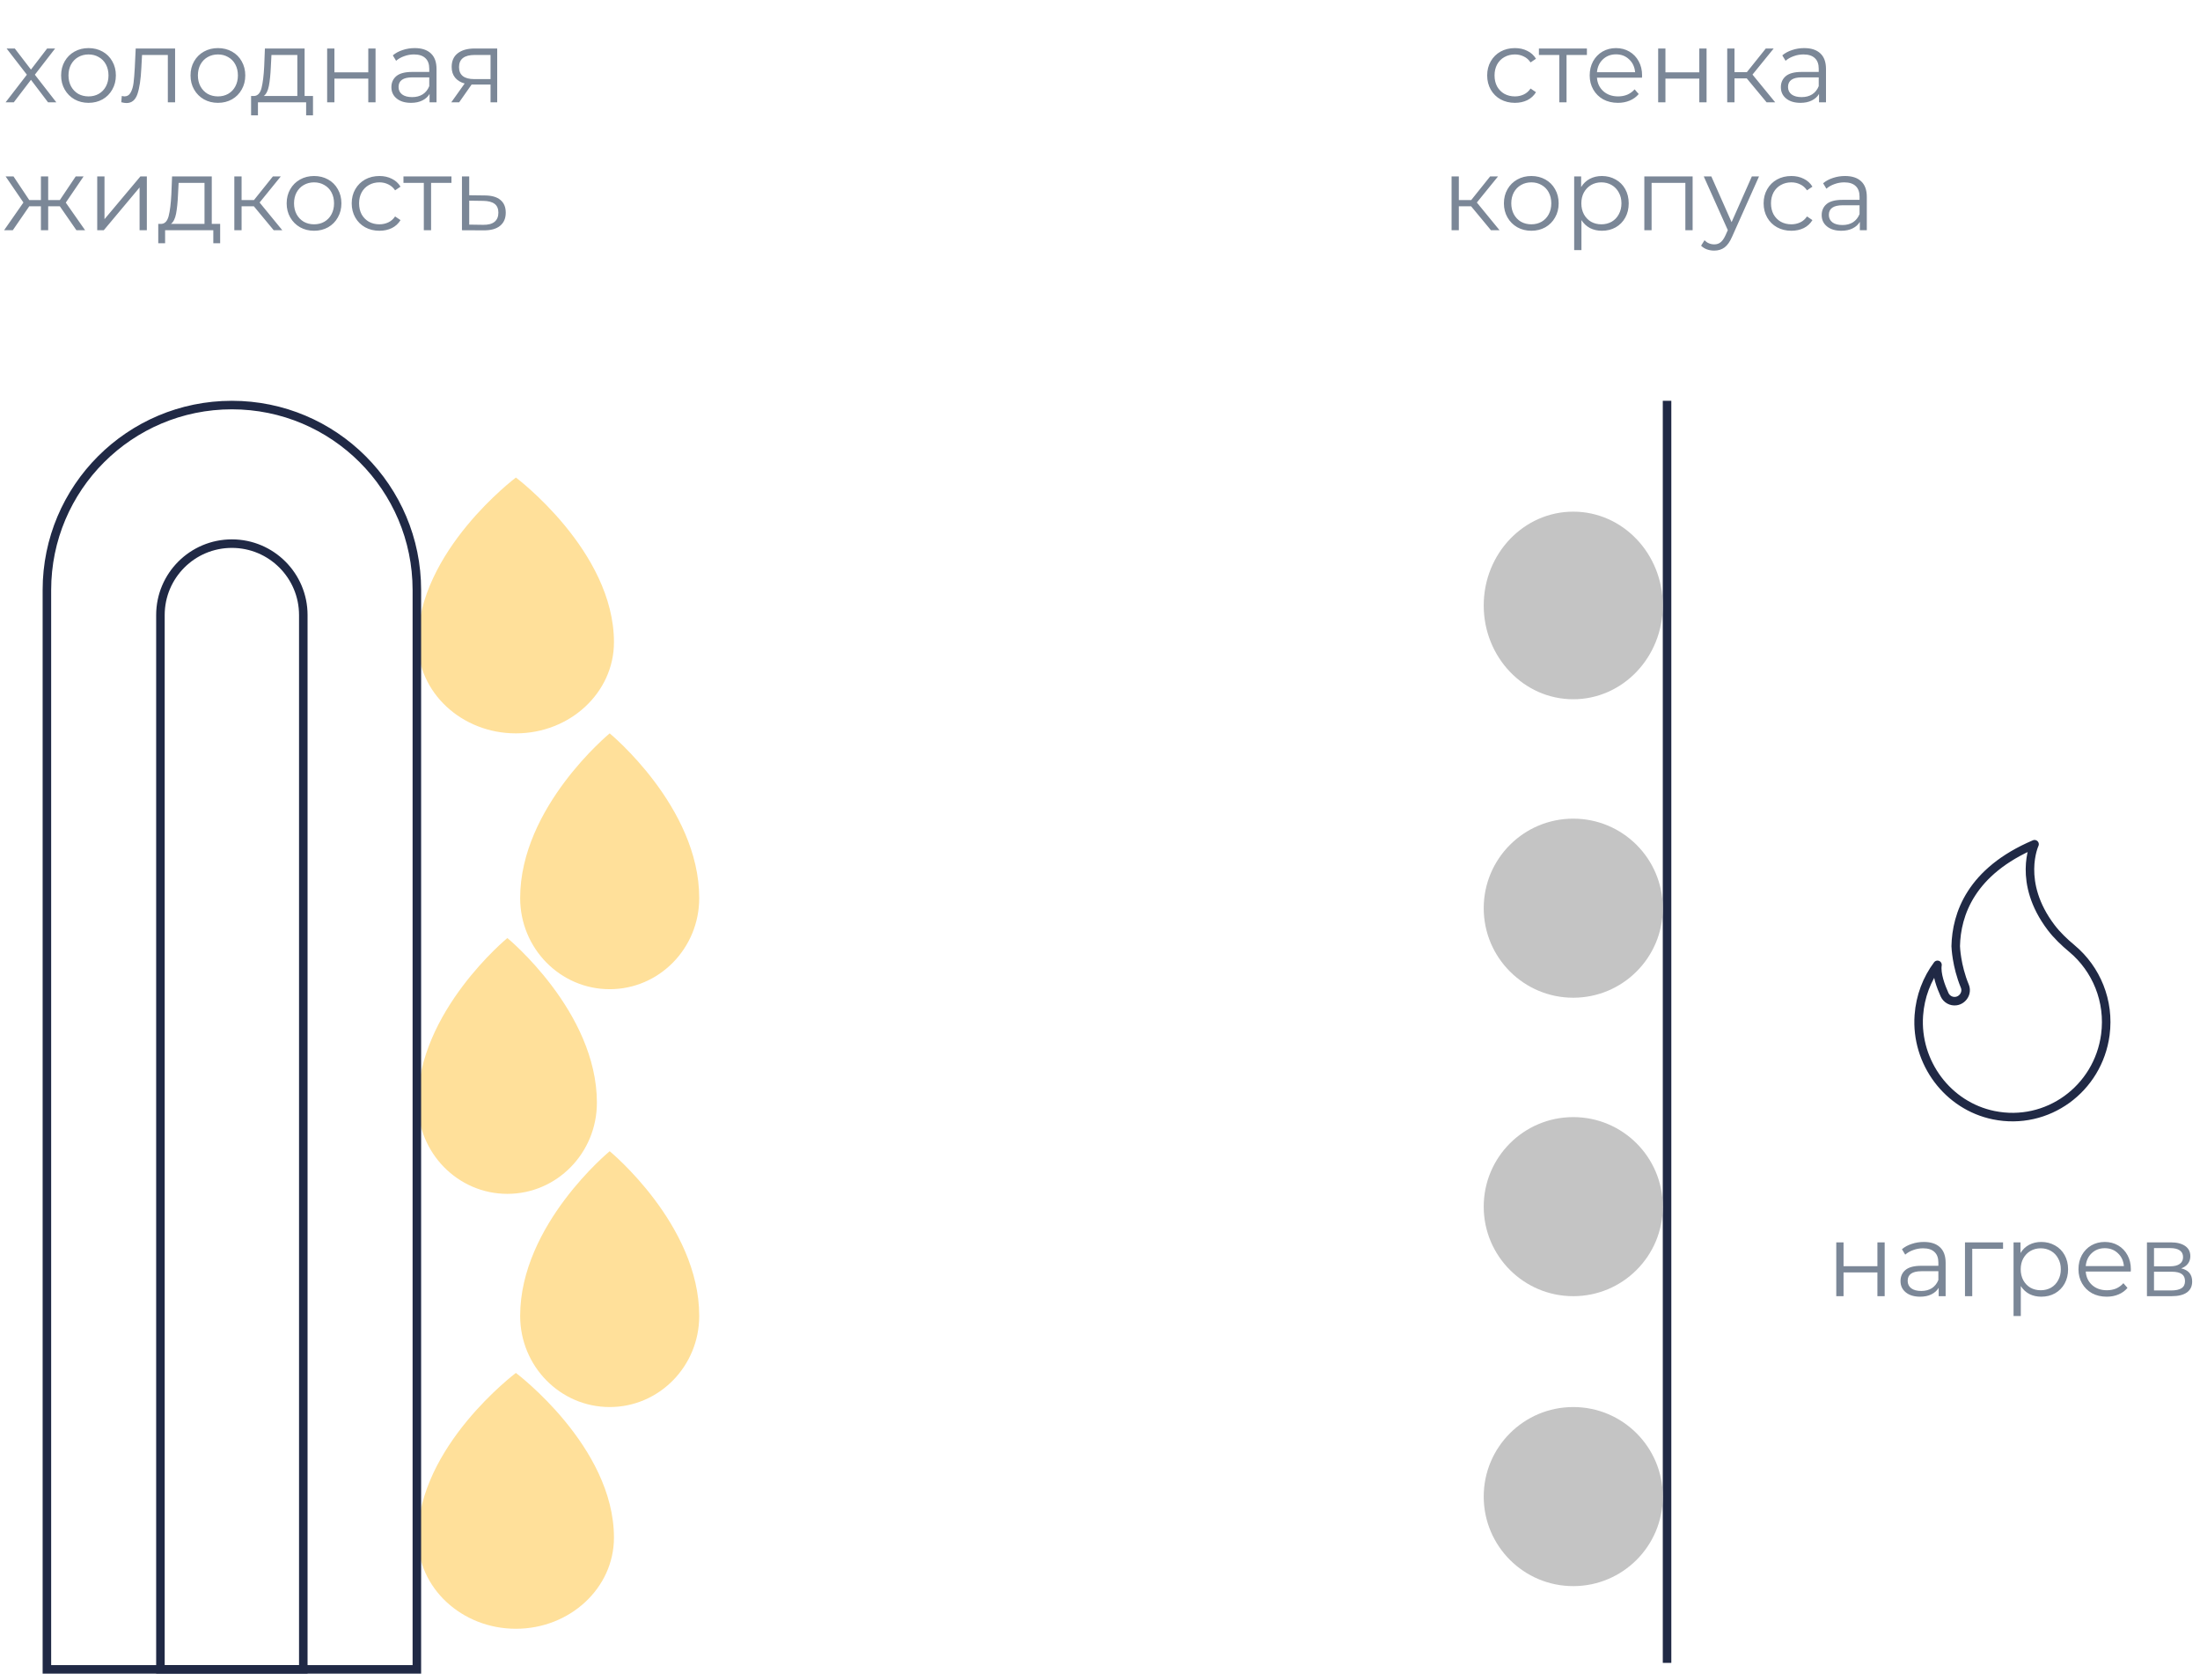 <svg width="258" height="197" viewBox="0 0 258 197" fill="none" xmlns="http://www.w3.org/2000/svg">
<path d="M215.345 145.688H216.197V148.484H220.169V145.688H221.021V152H220.169V149.216H216.197V152H215.345V145.688ZM225.614 145.64C226.438 145.64 227.07 145.848 227.51 146.264C227.95 146.672 228.17 147.28 228.17 148.088V152H227.354V151.016C227.162 151.344 226.878 151.6 226.502 151.784C226.134 151.968 225.694 152.06 225.182 152.06C224.478 152.06 223.918 151.892 223.502 151.556C223.086 151.22 222.878 150.776 222.878 150.224C222.878 149.688 223.07 149.256 223.454 148.928C223.846 148.6 224.466 148.436 225.314 148.436H227.318V148.052C227.318 147.508 227.166 147.096 226.862 146.816C226.558 146.528 226.114 146.384 225.53 146.384C225.13 146.384 224.746 146.452 224.378 146.588C224.01 146.716 223.694 146.896 223.43 147.128L223.046 146.492C223.366 146.22 223.75 146.012 224.198 145.868C224.646 145.716 225.118 145.64 225.614 145.64ZM225.314 151.388C225.794 151.388 226.206 151.28 226.55 151.064C226.894 150.84 227.15 150.52 227.318 150.104V149.072H225.338C224.258 149.072 223.718 149.448 223.718 150.2C223.718 150.568 223.858 150.86 224.138 151.076C224.418 151.284 224.81 151.388 225.314 151.388ZM234.903 146.444H231.291V152H230.439V145.688H234.903V146.444ZM239.386 145.64C239.978 145.64 240.514 145.776 240.994 146.048C241.474 146.312 241.85 146.688 242.122 147.176C242.394 147.664 242.53 148.22 242.53 148.844C242.53 149.476 242.394 150.036 242.122 150.524C241.85 151.012 241.474 151.392 240.994 151.664C240.522 151.928 239.986 152.06 239.386 152.06C238.874 152.06 238.41 151.956 237.994 151.748C237.586 151.532 237.25 151.22 236.986 150.812V154.328H236.134V145.688H236.95V146.936C237.206 146.52 237.542 146.2 237.958 145.976C238.382 145.752 238.858 145.64 239.386 145.64ZM239.326 151.304C239.766 151.304 240.166 151.204 240.526 151.004C240.886 150.796 241.166 150.504 241.366 150.128C241.574 149.752 241.678 149.324 241.678 148.844C241.678 148.364 241.574 147.94 241.366 147.572C241.166 147.196 240.886 146.904 240.526 146.696C240.166 146.488 239.766 146.384 239.326 146.384C238.878 146.384 238.474 146.488 238.114 146.696C237.762 146.904 237.482 147.196 237.274 147.572C237.074 147.94 236.974 148.364 236.974 148.844C236.974 149.324 237.074 149.752 237.274 150.128C237.482 150.504 237.762 150.796 238.114 151.004C238.474 151.204 238.878 151.304 239.326 151.304ZM249.88 149.108H244.6C244.648 149.764 244.9 150.296 245.356 150.704C245.812 151.104 246.388 151.304 247.084 151.304C247.476 151.304 247.836 151.236 248.164 151.1C248.492 150.956 248.776 150.748 249.016 150.476L249.496 151.028C249.216 151.364 248.864 151.62 248.44 151.796C248.024 151.972 247.564 152.06 247.06 152.06C246.412 152.06 245.836 151.924 245.332 151.652C244.836 151.372 244.448 150.988 244.168 150.5C243.888 150.012 243.748 149.46 243.748 148.844C243.748 148.228 243.88 147.676 244.144 147.188C244.416 146.7 244.784 146.32 245.248 146.048C245.72 145.776 246.248 145.64 246.832 145.64C247.416 145.64 247.94 145.776 248.404 146.048C248.868 146.32 249.232 146.7 249.496 147.188C249.76 147.668 249.892 148.22 249.892 148.844L249.88 149.108ZM246.832 146.372C246.224 146.372 245.712 146.568 245.296 146.96C244.888 147.344 244.656 147.848 244.6 148.472H249.076C249.02 147.848 248.784 147.344 248.368 146.96C247.96 146.568 247.448 146.372 246.832 146.372ZM255.798 148.736C256.654 148.936 257.082 149.452 257.082 150.284C257.082 150.836 256.878 151.26 256.47 151.556C256.062 151.852 255.454 152 254.646 152H251.778V145.688H254.562C255.282 145.688 255.846 145.828 256.254 146.108C256.662 146.388 256.866 146.788 256.866 147.308C256.866 147.652 256.77 147.948 256.578 148.196C256.394 148.436 256.134 148.616 255.798 148.736ZM252.606 148.496H254.502C254.99 148.496 255.362 148.404 255.618 148.22C255.882 148.036 256.014 147.768 256.014 147.416C256.014 147.064 255.882 146.8 255.618 146.624C255.362 146.448 254.99 146.36 254.502 146.36H252.606V148.496ZM254.61 151.328C255.154 151.328 255.562 151.24 255.834 151.064C256.106 150.888 256.242 150.612 256.242 150.236C256.242 149.86 256.118 149.584 255.87 149.408C255.622 149.224 255.23 149.132 254.694 149.132H252.606V151.328H254.61Z" fill="#7B8797"/>
<path d="M5.635 12L3.631 9.36L1.615 12H0.655L3.151 8.76L0.775 5.688H1.735L3.631 8.16L5.527 5.688H6.463L4.087 8.76L6.607 12H5.635ZM10.384 12.06C9.776 12.06 9.228 11.924 8.74 11.652C8.252 11.372 7.868 10.988 7.588 10.5C7.308 10.012 7.168 9.46 7.168 8.844C7.168 8.228 7.308 7.676 7.588 7.188C7.868 6.7 8.252 6.32 8.74 6.048C9.228 5.776 9.776 5.64 10.384 5.64C10.992 5.64 11.54 5.776 12.028 6.048C12.516 6.32 12.896 6.7 13.168 7.188C13.448 7.676 13.588 8.228 13.588 8.844C13.588 9.46 13.448 10.012 13.168 10.5C12.896 10.988 12.516 11.372 12.028 11.652C11.54 11.924 10.992 12.06 10.384 12.06ZM10.384 11.304C10.832 11.304 11.232 11.204 11.584 11.004C11.944 10.796 12.224 10.504 12.424 10.128C12.624 9.752 12.724 9.324 12.724 8.844C12.724 8.364 12.624 7.936 12.424 7.56C12.224 7.184 11.944 6.896 11.584 6.696C11.232 6.488 10.832 6.384 10.384 6.384C9.936 6.384 9.532 6.488 9.172 6.696C8.82 6.896 8.54 7.184 8.332 7.56C8.132 7.936 8.032 8.364 8.032 8.844C8.032 9.324 8.132 9.752 8.332 10.128C8.54 10.504 8.82 10.796 9.172 11.004C9.532 11.204 9.936 11.304 10.384 11.304ZM20.534 5.688V12H19.682V6.444H16.658L16.574 8.004C16.51 9.316 16.358 10.324 16.118 11.028C15.878 11.732 15.45 12.084 14.834 12.084C14.666 12.084 14.462 12.052 14.222 11.988L14.282 11.256C14.426 11.288 14.526 11.304 14.582 11.304C14.91 11.304 15.158 11.152 15.326 10.848C15.494 10.544 15.606 10.168 15.662 9.72C15.718 9.272 15.766 8.68 15.806 7.944L15.914 5.688H20.534ZM25.56 12.06C24.952 12.06 24.404 11.924 23.916 11.652C23.428 11.372 23.044 10.988 22.764 10.5C22.484 10.012 22.344 9.46 22.344 8.844C22.344 8.228 22.484 7.676 22.764 7.188C23.044 6.7 23.428 6.32 23.916 6.048C24.404 5.776 24.952 5.64 25.56 5.64C26.168 5.64 26.716 5.776 27.204 6.048C27.692 6.32 28.072 6.7 28.344 7.188C28.624 7.676 28.764 8.228 28.764 8.844C28.764 9.46 28.624 10.012 28.344 10.5C28.072 10.988 27.692 11.372 27.204 11.652C26.716 11.924 26.168 12.06 25.56 12.06ZM25.56 11.304C26.008 11.304 26.408 11.204 26.76 11.004C27.12 10.796 27.4 10.504 27.6 10.128C27.8 9.752 27.9 9.324 27.9 8.844C27.9 8.364 27.8 7.936 27.6 7.56C27.4 7.184 27.12 6.896 26.76 6.696C26.408 6.488 26.008 6.384 25.56 6.384C25.112 6.384 24.708 6.488 24.348 6.696C23.996 6.896 23.716 7.184 23.508 7.56C23.308 7.936 23.208 8.364 23.208 8.844C23.208 9.324 23.308 9.752 23.508 10.128C23.716 10.504 23.996 10.796 24.348 11.004C24.708 11.204 25.112 11.304 25.56 11.304ZM36.706 11.256V13.524H35.902V12H30.25V13.524H29.446V11.256H29.806C30.23 11.232 30.518 10.92 30.67 10.32C30.822 9.72 30.926 8.88 30.982 7.8L31.066 5.688H35.722V11.256H36.706ZM31.762 7.848C31.722 8.744 31.646 9.484 31.534 10.068C31.422 10.644 31.222 11.04 30.934 11.256H34.87V6.444H31.834L31.762 7.848ZM38.366 5.688H39.218V8.484H43.19V5.688H44.042V12H43.19V9.216H39.218V12H38.366V5.688ZM48.636 5.64C49.46 5.64 50.092 5.848 50.532 6.264C50.972 6.672 51.192 7.28 51.192 8.088V12H50.376V11.016C50.184 11.344 49.9 11.6 49.524 11.784C49.156 11.968 48.716 12.06 48.204 12.06C47.5 12.06 46.94 11.892 46.524 11.556C46.108 11.22 45.9 10.776 45.9 10.224C45.9 9.688 46.092 9.256 46.476 8.928C46.868 8.6 47.488 8.436 48.336 8.436H50.34V8.052C50.34 7.508 50.188 7.096 49.884 6.816C49.58 6.528 49.136 6.384 48.552 6.384C48.152 6.384 47.768 6.452 47.4 6.588C47.032 6.716 46.716 6.896 46.452 7.128L46.068 6.492C46.388 6.22 46.772 6.012 47.22 5.868C47.668 5.716 48.14 5.64 48.636 5.64ZM48.336 11.388C48.816 11.388 49.228 11.28 49.572 11.064C49.916 10.84 50.172 10.52 50.34 10.104V9.072H48.36C47.28 9.072 46.74 9.448 46.74 10.2C46.74 10.568 46.88 10.86 47.16 11.076C47.44 11.284 47.832 11.388 48.336 11.388ZM58.308 5.688V12H57.528V9.912H55.548H55.308L53.844 12H52.92L54.492 9.792C54.004 9.656 53.628 9.424 53.364 9.096C53.1 8.768 52.968 8.352 52.968 7.848C52.968 7.144 53.208 6.608 53.688 6.24C54.168 5.872 54.824 5.688 55.656 5.688H58.308ZM53.832 7.872C53.832 8.808 54.428 9.276 55.62 9.276H57.528V6.444H55.68C54.448 6.444 53.832 6.92 53.832 7.872ZM7.019 24.192H5.651V27H4.799V24.192H3.431L1.499 27H0.479L2.747 23.748L0.659 20.688H1.583L3.431 23.46H4.799V20.688H5.651V23.46H7.019L8.879 20.688H9.803L7.715 23.76L9.983 27H8.963L7.019 24.192ZM11.402 20.688H12.254V25.704L16.465 20.688H17.221V27H16.369V21.984L12.169 27H11.402V20.688ZM25.819 26.256V28.524H25.015V27H19.363V28.524H18.559V26.256H18.919C19.343 26.232 19.631 25.92 19.783 25.32C19.935 24.72 20.039 23.88 20.095 22.8L20.179 20.688H24.835V26.256H25.819ZM20.875 22.848C20.835 23.744 20.759 24.484 20.647 25.068C20.535 25.644 20.335 26.04 20.047 26.256H23.983V21.444H20.947L20.875 22.848ZM29.772 24.192H28.332V27H27.48V20.688H28.332V23.46H29.784L32.004 20.688H32.928L30.444 23.748L33.108 27H32.1L29.772 24.192ZM36.834 27.06C36.226 27.06 35.678 26.924 35.19 26.652C34.702 26.372 34.318 25.988 34.038 25.5C33.758 25.012 33.618 24.46 33.618 23.844C33.618 23.228 33.758 22.676 34.038 22.188C34.318 21.7 34.702 21.32 35.19 21.048C35.678 20.776 36.226 20.64 36.834 20.64C37.442 20.64 37.99 20.776 38.478 21.048C38.966 21.32 39.346 21.7 39.618 22.188C39.898 22.676 40.038 23.228 40.038 23.844C40.038 24.46 39.898 25.012 39.618 25.5C39.346 25.988 38.966 26.372 38.478 26.652C37.99 26.924 37.442 27.06 36.834 27.06ZM36.834 26.304C37.282 26.304 37.682 26.204 38.034 26.004C38.394 25.796 38.674 25.504 38.874 25.128C39.074 24.752 39.174 24.324 39.174 23.844C39.174 23.364 39.074 22.936 38.874 22.56C38.674 22.184 38.394 21.896 38.034 21.696C37.682 21.488 37.282 21.384 36.834 21.384C36.386 21.384 35.982 21.488 35.622 21.696C35.27 21.896 34.99 22.184 34.782 22.56C34.582 22.936 34.482 23.364 34.482 23.844C34.482 24.324 34.582 24.752 34.782 25.128C34.99 25.504 35.27 25.796 35.622 26.004C35.982 26.204 36.386 26.304 36.834 26.304ZM44.498 27.06C43.874 27.06 43.315 26.924 42.819 26.652C42.331 26.38 41.947 26 41.666 25.512C41.386 25.016 41.246 24.46 41.246 23.844C41.246 23.228 41.386 22.676 41.666 22.188C41.947 21.7 42.331 21.32 42.819 21.048C43.315 20.776 43.874 20.64 44.498 20.64C45.042 20.64 45.526 20.748 45.95 20.964C46.383 21.172 46.722 21.48 46.971 21.888L46.334 22.32C46.127 22.008 45.862 21.776 45.542 21.624C45.222 21.464 44.874 21.384 44.498 21.384C44.042 21.384 43.63 21.488 43.263 21.696C42.903 21.896 42.618 22.184 42.41 22.56C42.211 22.936 42.111 23.364 42.111 23.844C42.111 24.332 42.211 24.764 42.41 25.14C42.618 25.508 42.903 25.796 43.263 26.004C43.63 26.204 44.042 26.304 44.498 26.304C44.874 26.304 45.222 26.228 45.542 26.076C45.862 25.924 46.127 25.692 46.334 25.38L46.971 25.812C46.722 26.22 46.383 26.532 45.95 26.748C45.519 26.956 45.035 27.06 44.498 27.06ZM52.943 21.444H50.555V27H49.703V21.444H47.315V20.688H52.943V21.444ZM56.887 22.92C57.679 22.928 58.279 23.104 58.687 23.448C59.103 23.792 59.311 24.288 59.311 24.936C59.311 25.608 59.087 26.124 58.639 26.484C58.199 26.844 57.559 27.02 56.719 27.012L54.175 27V20.688H55.027V22.896L56.887 22.92ZM56.671 26.364C57.255 26.372 57.695 26.256 57.991 26.016C58.295 25.768 58.447 25.408 58.447 24.936C58.447 24.472 58.299 24.128 58.003 23.904C57.707 23.68 57.263 23.564 56.671 23.556L55.027 23.532V26.34L56.671 26.364Z" fill="#7B8797"/>
<path d="M177.657 12.06C177.033 12.06 176.473 11.924 175.977 11.652C175.489 11.38 175.105 11 174.825 10.512C174.545 10.016 174.405 9.46 174.405 8.844C174.405 8.228 174.545 7.676 174.825 7.188C175.105 6.7 175.489 6.32 175.977 6.048C176.473 5.776 177.033 5.64 177.657 5.64C178.201 5.64 178.685 5.748 179.109 5.964C179.541 6.172 179.881 6.48 180.129 6.888L179.493 7.32C179.285 7.008 179.021 6.776 178.701 6.624C178.381 6.464 178.033 6.384 177.657 6.384C177.201 6.384 176.789 6.488 176.421 6.696C176.061 6.896 175.777 7.184 175.569 7.56C175.369 7.936 175.269 8.364 175.269 8.844C175.269 9.332 175.369 9.764 175.569 10.14C175.777 10.508 176.061 10.796 176.421 11.004C176.789 11.204 177.201 11.304 177.657 11.304C178.033 11.304 178.381 11.228 178.701 11.076C179.021 10.924 179.285 10.692 179.493 10.38L180.129 10.812C179.881 11.22 179.541 11.532 179.109 11.748C178.677 11.956 178.193 12.06 177.657 12.06ZM186.101 6.444H183.713V12H182.861V6.444H180.473V5.688H186.101V6.444ZM192.56 9.108H187.28C187.328 9.764 187.58 10.296 188.036 10.704C188.492 11.104 189.068 11.304 189.764 11.304C190.156 11.304 190.516 11.236 190.844 11.1C191.172 10.956 191.456 10.748 191.696 10.476L192.176 11.028C191.896 11.364 191.544 11.62 191.12 11.796C190.704 11.972 190.244 12.06 189.74 12.06C189.092 12.06 188.516 11.924 188.012 11.652C187.516 11.372 187.128 10.988 186.848 10.5C186.568 10.012 186.428 9.46 186.428 8.844C186.428 8.228 186.56 7.676 186.824 7.188C187.096 6.7 187.464 6.32 187.928 6.048C188.4 5.776 188.928 5.64 189.512 5.64C190.096 5.64 190.62 5.776 191.084 6.048C191.548 6.32 191.912 6.7 192.176 7.188C192.44 7.668 192.572 8.22 192.572 8.844L192.56 9.108ZM189.512 6.372C188.904 6.372 188.392 6.568 187.976 6.96C187.568 7.344 187.336 7.848 187.28 8.472H191.756C191.7 7.848 191.464 7.344 191.048 6.96C190.64 6.568 190.128 6.372 189.512 6.372ZM194.458 5.688H195.31V8.484H199.282V5.688H200.134V12H199.282V9.216H195.31V12H194.458V5.688ZM204.848 9.192H203.408V12H202.556V5.688H203.408V8.46H204.86L207.08 5.688H208.004L205.52 8.748L208.184 12H207.176L204.848 9.192ZM211.583 5.64C212.407 5.64 213.039 5.848 213.479 6.264C213.919 6.672 214.139 7.28 214.139 8.088V12H213.323V11.016C213.131 11.344 212.847 11.6 212.471 11.784C212.103 11.968 211.663 12.06 211.151 12.06C210.447 12.06 209.887 11.892 209.471 11.556C209.055 11.22 208.847 10.776 208.847 10.224C208.847 9.688 209.039 9.256 209.423 8.928C209.815 8.6 210.435 8.436 211.283 8.436H213.287V8.052C213.287 7.508 213.135 7.096 212.831 6.816C212.527 6.528 212.083 6.384 211.499 6.384C211.099 6.384 210.715 6.452 210.347 6.588C209.979 6.716 209.663 6.896 209.399 7.128L209.015 6.492C209.335 6.22 209.719 6.012 210.167 5.868C210.615 5.716 211.087 5.64 211.583 5.64ZM211.283 11.388C211.763 11.388 212.175 11.28 212.519 11.064C212.863 10.84 213.119 10.52 213.287 10.104V9.072H211.307C210.227 9.072 209.687 9.448 209.687 10.2C209.687 10.568 209.827 10.86 210.107 11.076C210.387 11.284 210.779 11.388 211.283 11.388ZM172.522 24.192H171.082V27H170.23V20.688H171.082V23.46H172.534L174.754 20.688H175.678L173.194 23.748L175.858 27H174.85L172.522 24.192ZM179.584 27.06C178.976 27.06 178.428 26.924 177.94 26.652C177.452 26.372 177.068 25.988 176.788 25.5C176.508 25.012 176.368 24.46 176.368 23.844C176.368 23.228 176.508 22.676 176.788 22.188C177.068 21.7 177.452 21.32 177.94 21.048C178.428 20.776 178.976 20.64 179.584 20.64C180.192 20.64 180.74 20.776 181.228 21.048C181.716 21.32 182.096 21.7 182.368 22.188C182.648 22.676 182.788 23.228 182.788 23.844C182.788 24.46 182.648 25.012 182.368 25.5C182.096 25.988 181.716 26.372 181.228 26.652C180.74 26.924 180.192 27.06 179.584 27.06ZM179.584 26.304C180.032 26.304 180.432 26.204 180.784 26.004C181.144 25.796 181.424 25.504 181.624 25.128C181.824 24.752 181.924 24.324 181.924 23.844C181.924 23.364 181.824 22.936 181.624 22.56C181.424 22.184 181.144 21.896 180.784 21.696C180.432 21.488 180.032 21.384 179.584 21.384C179.136 21.384 178.732 21.488 178.372 21.696C178.02 21.896 177.74 22.184 177.532 22.56C177.332 22.936 177.232 23.364 177.232 23.844C177.232 24.324 177.332 24.752 177.532 25.128C177.74 25.504 178.02 25.796 178.372 26.004C178.732 26.204 179.136 26.304 179.584 26.304ZM187.86 20.64C188.452 20.64 188.988 20.776 189.468 21.048C189.948 21.312 190.324 21.688 190.596 22.176C190.868 22.664 191.004 23.22 191.004 23.844C191.004 24.476 190.868 25.036 190.596 25.524C190.324 26.012 189.948 26.392 189.468 26.664C188.996 26.928 188.46 27.06 187.86 27.06C187.348 27.06 186.884 26.956 186.468 26.748C186.06 26.532 185.724 26.22 185.46 25.812V29.328H184.608V20.688H185.424V21.936C185.68 21.52 186.016 21.2 186.432 20.976C186.856 20.752 187.332 20.64 187.86 20.64ZM187.8 26.304C188.24 26.304 188.64 26.204 189 26.004C189.36 25.796 189.64 25.504 189.84 25.128C190.048 24.752 190.152 24.324 190.152 23.844C190.152 23.364 190.048 22.94 189.84 22.572C189.64 22.196 189.36 21.904 189 21.696C188.64 21.488 188.24 21.384 187.8 21.384C187.352 21.384 186.948 21.488 186.588 21.696C186.236 21.904 185.956 22.196 185.748 22.572C185.548 22.94 185.448 23.364 185.448 23.844C185.448 24.324 185.548 24.752 185.748 25.128C185.956 25.504 186.236 25.796 186.588 26.004C186.948 26.204 187.352 26.304 187.8 26.304ZM198.499 20.688V27H197.647V21.444H193.687V27H192.835V20.688H198.499ZM206.285 20.688L203.129 27.756C202.873 28.348 202.577 28.768 202.241 29.016C201.905 29.264 201.501 29.388 201.029 29.388C200.725 29.388 200.441 29.34 200.177 29.244C199.913 29.148 199.685 29.004 199.493 28.812L199.889 28.176C200.209 28.496 200.593 28.656 201.041 28.656C201.329 28.656 201.573 28.576 201.773 28.416C201.981 28.256 202.173 27.984 202.349 27.6L202.625 26.988L199.805 20.688H200.693L203.069 26.052L205.445 20.688H206.285ZM210.077 27.06C209.453 27.06 208.893 26.924 208.397 26.652C207.909 26.38 207.525 26 207.245 25.512C206.965 25.016 206.825 24.46 206.825 23.844C206.825 23.228 206.965 22.676 207.245 22.188C207.525 21.7 207.909 21.32 208.397 21.048C208.893 20.776 209.453 20.64 210.077 20.64C210.621 20.64 211.105 20.748 211.529 20.964C211.961 21.172 212.301 21.48 212.549 21.888L211.913 22.32C211.705 22.008 211.441 21.776 211.121 21.624C210.801 21.464 210.453 21.384 210.077 21.384C209.621 21.384 209.209 21.488 208.841 21.696C208.481 21.896 208.197 22.184 207.989 22.56C207.789 22.936 207.689 23.364 207.689 23.844C207.689 24.332 207.789 24.764 207.989 25.14C208.197 25.508 208.481 25.796 208.841 26.004C209.209 26.204 209.621 26.304 210.077 26.304C210.453 26.304 210.801 26.228 211.121 26.076C211.441 25.924 211.705 25.692 211.913 25.38L212.549 25.812C212.301 26.22 211.961 26.532 211.529 26.748C211.097 26.956 210.613 27.06 210.077 27.06ZM216.37 20.64C217.194 20.64 217.826 20.848 218.266 21.264C218.706 21.672 218.926 22.28 218.926 23.088V27H218.11V26.016C217.918 26.344 217.634 26.6 217.258 26.784C216.89 26.968 216.45 27.06 215.938 27.06C215.234 27.06 214.674 26.892 214.258 26.556C213.842 26.22 213.634 25.776 213.634 25.224C213.634 24.688 213.826 24.256 214.21 23.928C214.602 23.6 215.222 23.436 216.07 23.436H218.074V23.052C218.074 22.508 217.922 22.096 217.618 21.816C217.314 21.528 216.87 21.384 216.286 21.384C215.886 21.384 215.502 21.452 215.134 21.588C214.766 21.716 214.45 21.896 214.186 22.128L213.802 21.492C214.122 21.22 214.506 21.012 214.954 20.868C215.402 20.716 215.874 20.64 216.37 20.64ZM216.07 26.388C216.55 26.388 216.962 26.28 217.306 26.064C217.65 25.84 217.906 25.52 218.074 25.104V24.072H216.094C215.014 24.072 214.474 24.448 214.474 25.2C214.474 25.568 214.614 25.86 214.894 26.076C215.174 26.284 215.566 26.388 216.07 26.388Z" fill="#7B8797"/>
<path d="M72 75.312C72 81.215 66.851 86 60.5 86C54.149 86 49 81.215 49 75.312C49 64.625 60.5 56 60.5 56C60.5 56 72 64.625 72 75.312Z" fill="#FFE09A"/>
<path d="M70 129.312C70 135.215 65.299 140 59.5 140C53.701 140 49 135.215 49 129.312C49 118.625 59.5 110 59.5 110C59.5 110 70 118.625 70 129.312Z" fill="#FFE09A"/>
<path d="M72 180.312C72 186.215 66.851 191 60.5 191C54.149 191 49 186.215 49 180.312C49 169.625 60.5 161 60.5 161C60.5 161 72 169.625 72 180.312Z" fill="#FFE09A"/>
<path d="M82 105.312C82 111.215 77.299 116 71.5 116C65.701 116 61 111.215 61 105.312C61 94.625 71.5 86 71.5 86C71.5 86 82 94.625 82 105.312Z" fill="#FFE09A"/>
<path d="M82 154.312C82 160.215 77.299 165 71.5 165C65.701 165 61 160.215 61 154.312C61 143.625 71.5 135 71.5 135C71.5 135 82 143.625 82 154.312Z" fill="#FFE09A"/>
<path d="M242.996 111.249C242.101 110.502 241.244 109.694 240.539 108.765C236.515 103.457 238.597 99 238.597 99C231.13 102.176 229.432 107.215 229.351 110.969L229.356 111.007C229.356 111.007 229.421 113.227 230.419 115.64C230.739 116.409 230.213 117.272 229.399 117.393C228.83 117.475 228.282 117.167 228.044 116.645C227.615 115.7 227.051 114.205 227.214 113.145C225.983 114.799 225.186 116.821 225.028 119.069C224.632 124.608 228.429 129.674 233.798 130.773C240.094 132.065 246.054 127.691 246.9 121.344C247.426 117.382 245.832 113.623 242.996 111.249Z" stroke="#202945" stroke-miterlimit="10" stroke-linejoin="round"/>
<path d="M5.5 69.193C5.5 57.212 15.212 47.5 27.193 47.5C39.173 47.5 48.886 57.212 48.886 69.193V195.76H5.5V69.193Z" stroke="#202945"/>
<path d="M18.814 72.127C18.814 67.501 22.565 63.75 27.192 63.75C31.818 63.75 35.569 67.501 35.569 72.127V195.76H18.814V72.127Z" stroke="#202945"/>
<line x1="195.5" y1="47" x2="195.5" y2="195" stroke="#202945"/>
<circle cx="184.5" cy="106.5" r="10.5" fill="#C4C4C4"/>
<ellipse cx="184.5" cy="71" rx="10.5" ry="11" fill="#C4C4C4"/>
<circle cx="184.5" cy="141.5" r="10.5" fill="#C4C4C4"/>
<circle cx="184.5" cy="175.5" r="10.5" fill="#C4C4C4"/>
</svg>
